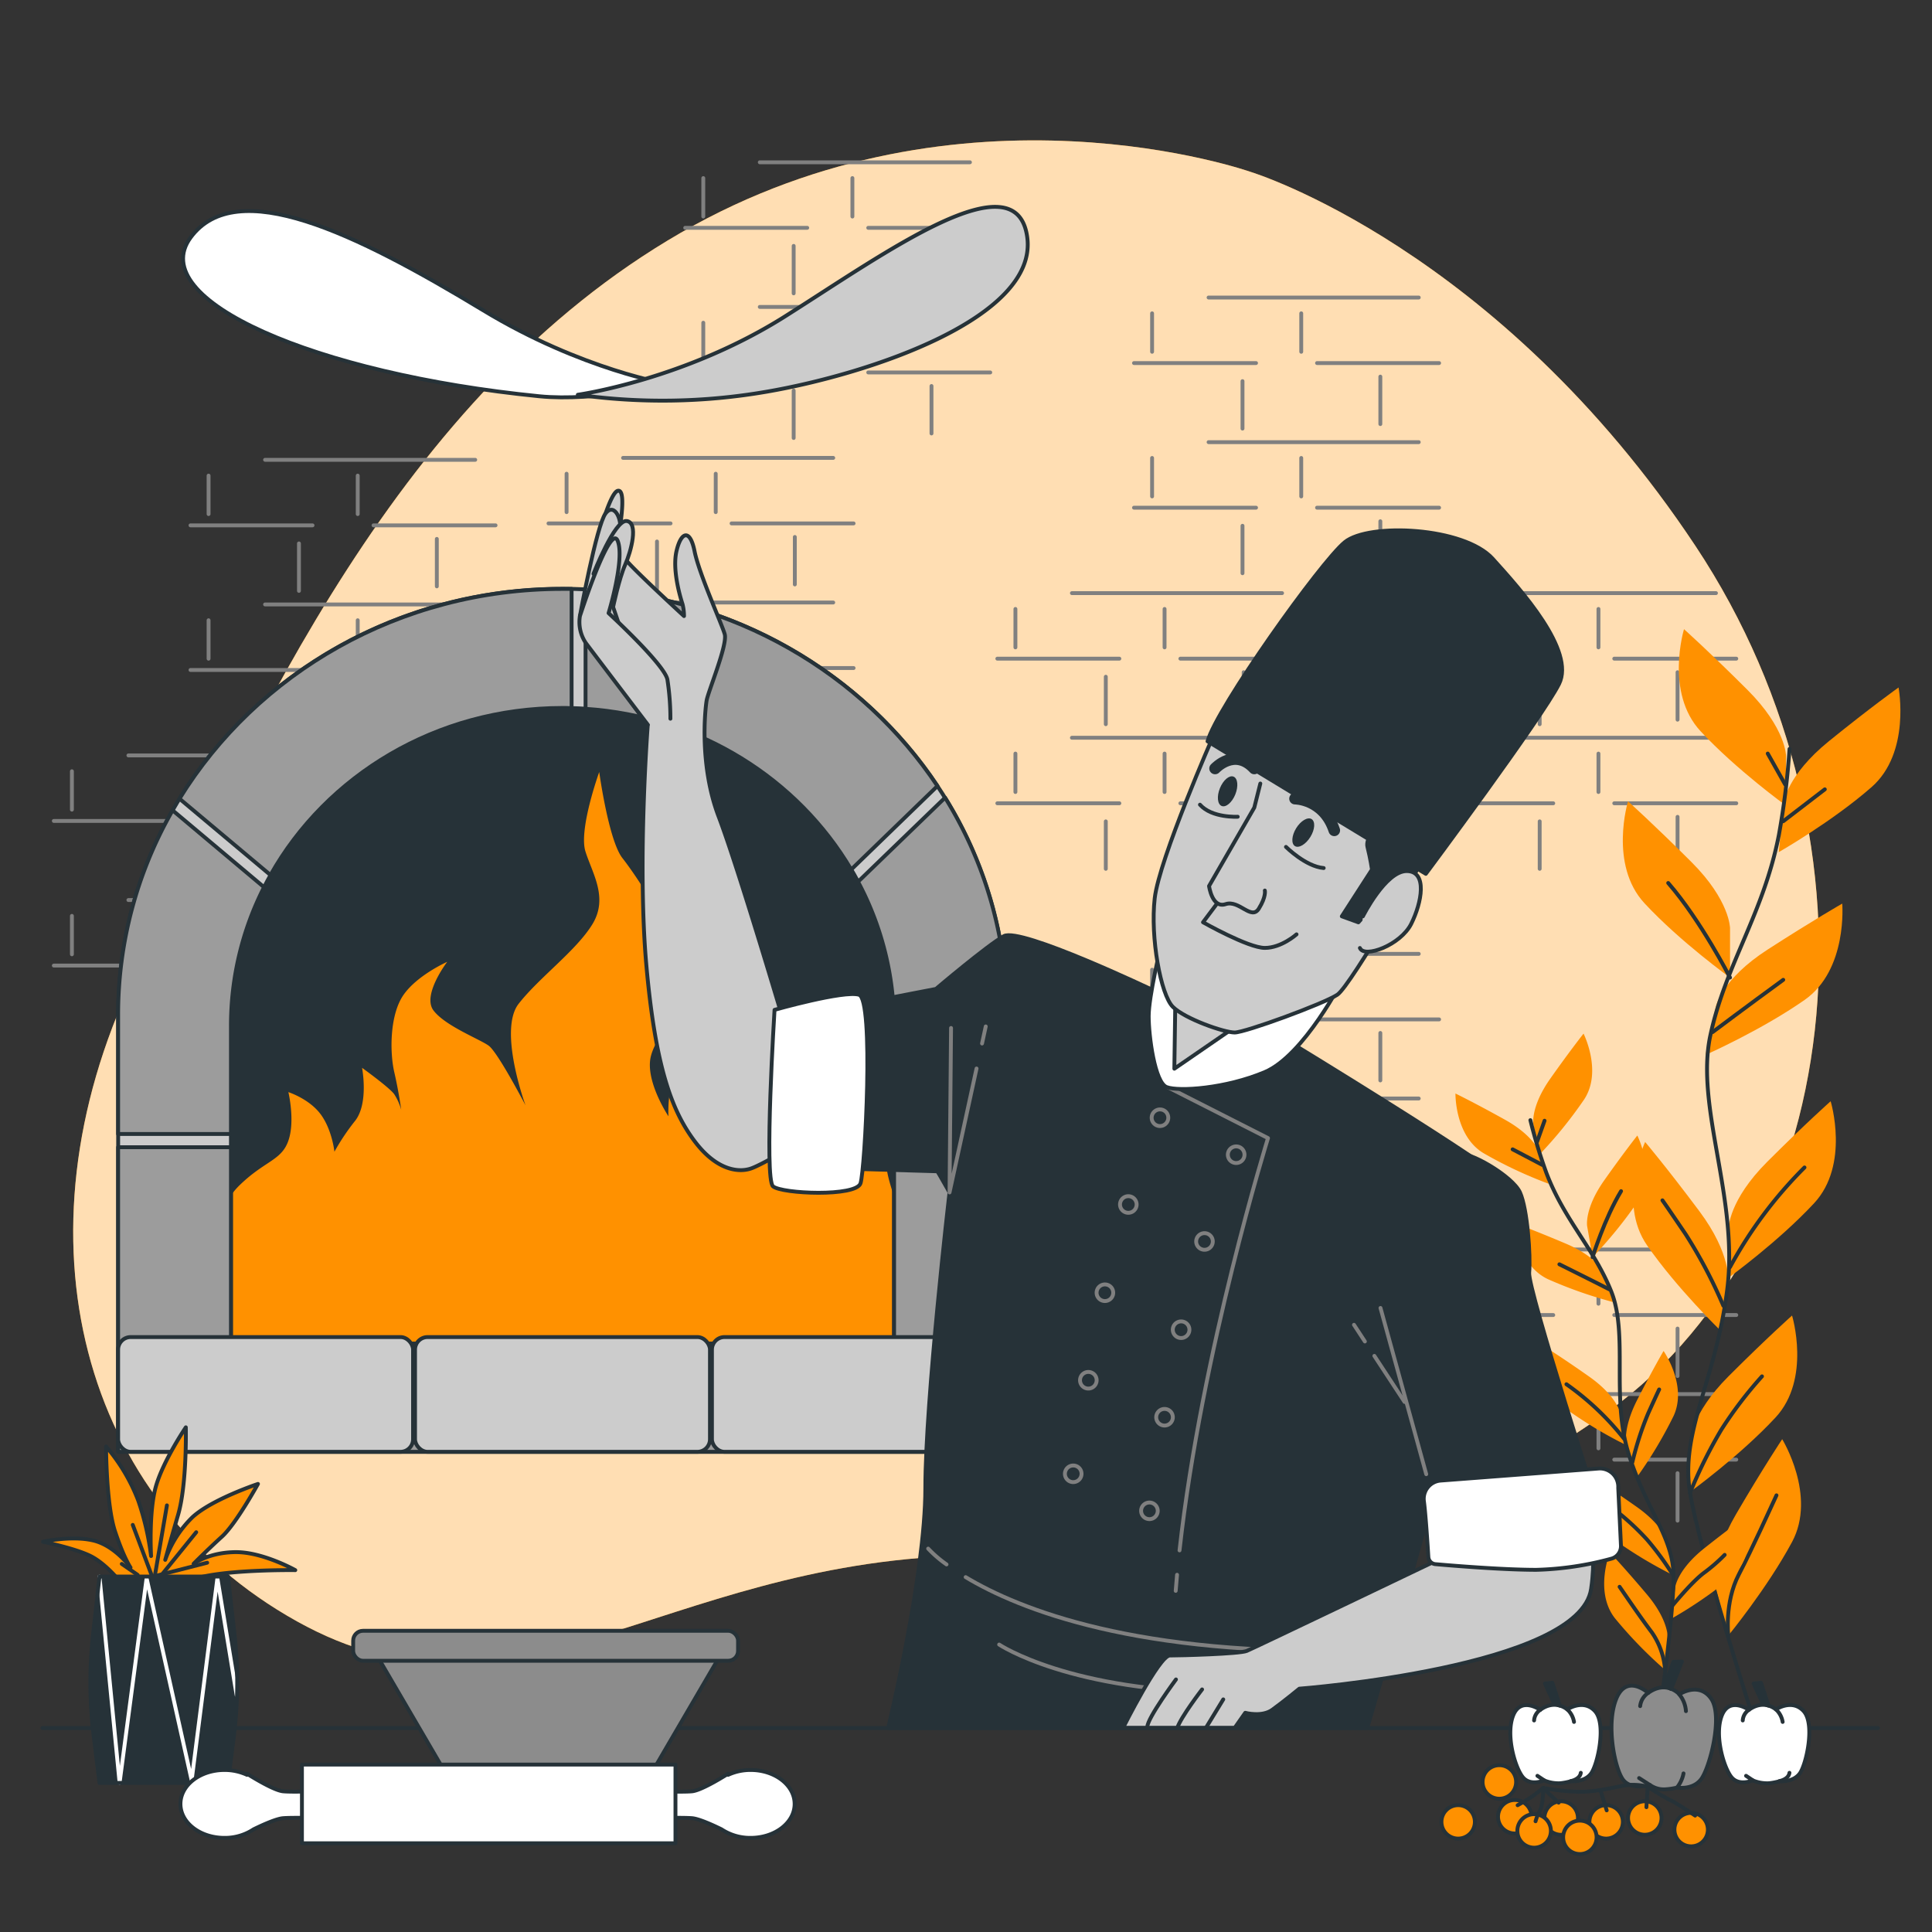 <svg xmlns="http://www.w3.org/2000/svg" viewBox="0 0 500 500"><rect x="0" y="0" width="500" height="500" fill="#333333" stroke="none"/><g id="freepik--background-simple--inject-113"><path d="M323.83,44.54S249.33,18.05,176.2,60.23s-110,125.9-141.73,193S21,388.49,76.85,419.6s93.79-14.75,172.11-17,99.38,9,164.37-35.28,76.74-148.73,25.47-226S323.83,44.54,323.83,44.54Z" style="fill:#FF9100"></path><path d="M323.83,44.54S249.33,18.05,176.2,60.23s-110,125.9-141.73,193S21,388.49,76.85,419.6s93.79-14.75,172.11-17,99.38,9,164.37-35.28,76.74-148.73,25.47-226S323.83,44.54,323.83,44.54Z" style="fill:#fff;opacity:0.7"></path></g><g id="freepik--Wall--inject-113"><line x1="277.41" y1="153.5" x2="331.8" y2="153.5" style="fill:none;stroke:gray;stroke-linecap:round;stroke-linejoin:round"></line><line x1="301.39" y1="157.6" x2="301.39" y2="167.54" style="fill:none;stroke:gray;stroke-linecap:round;stroke-linejoin:round"></line><line x1="262.79" y1="157.6" x2="262.79" y2="167.54" style="fill:none;stroke:gray;stroke-linecap:round;stroke-linejoin:round"></line><line x1="305.48" y1="170.46" x2="337.06" y2="170.46" style="fill:none;stroke:gray;stroke-linecap:round;stroke-linejoin:round"></line><line x1="258.11" y1="170.46" x2="289.69" y2="170.46" style="fill:none;stroke:gray;stroke-linecap:round;stroke-linejoin:round"></line><line x1="321.86" y1="173.97" x2="321.86" y2="186.25" style="fill:none;stroke:gray;stroke-linecap:round;stroke-linejoin:round"></line><line x1="286.18" y1="175.14" x2="286.18" y2="187.42" style="fill:none;stroke:gray;stroke-linecap:round;stroke-linejoin:round"></line><line x1="277.41" y1="190.93" x2="331.8" y2="190.93" style="fill:none;stroke:gray;stroke-linecap:round;stroke-linejoin:round"></line><line x1="301.39" y1="195.03" x2="301.39" y2="204.97" style="fill:none;stroke:gray;stroke-linecap:round;stroke-linejoin:round"></line><line x1="262.79" y1="195.03" x2="262.79" y2="204.97" style="fill:none;stroke:gray;stroke-linecap:round;stroke-linejoin:round"></line><line x1="305.48" y1="207.89" x2="337.06" y2="207.89" style="fill:none;stroke:gray;stroke-linecap:round;stroke-linejoin:round"></line><line x1="258.11" y1="207.89" x2="289.69" y2="207.89" style="fill:none;stroke:gray;stroke-linecap:round;stroke-linejoin:round"></line><line x1="321.86" y1="211.4" x2="321.86" y2="223.68" style="fill:none;stroke:gray;stroke-linecap:round;stroke-linejoin:round"></line><line x1="286.18" y1="212.57" x2="286.18" y2="224.85" style="fill:none;stroke:gray;stroke-linecap:round;stroke-linejoin:round"></line><line x1="389.7" y1="153.5" x2="444.09" y2="153.5" style="fill:none;stroke:gray;stroke-linecap:round;stroke-linejoin:round"></line><line x1="413.68" y1="157.6" x2="413.68" y2="167.54" style="fill:none;stroke:gray;stroke-linecap:round;stroke-linejoin:round"></line><line x1="375.08" y1="157.6" x2="375.08" y2="167.54" style="fill:none;stroke:gray;stroke-linecap:round;stroke-linejoin:round"></line><line x1="417.77" y1="170.46" x2="449.35" y2="170.46" style="fill:none;stroke:gray;stroke-linecap:round;stroke-linejoin:round"></line><line x1="370.4" y1="170.46" x2="401.98" y2="170.46" style="fill:none;stroke:gray;stroke-linecap:round;stroke-linejoin:round"></line><line x1="434.15" y1="173.97" x2="434.15" y2="186.25" style="fill:none;stroke:gray;stroke-linecap:round;stroke-linejoin:round"></line><line x1="398.47" y1="175.14" x2="398.47" y2="187.42" style="fill:none;stroke:gray;stroke-linecap:round;stroke-linejoin:round"></line><line x1="389.7" y1="190.93" x2="444.09" y2="190.93" style="fill:none;stroke:gray;stroke-linecap:round;stroke-linejoin:round"></line><line x1="413.68" y1="195.03" x2="413.68" y2="204.97" style="fill:none;stroke:gray;stroke-linecap:round;stroke-linejoin:round"></line><line x1="375.08" y1="195.03" x2="375.08" y2="204.97" style="fill:none;stroke:gray;stroke-linecap:round;stroke-linejoin:round"></line><line x1="417.77" y1="207.89" x2="449.35" y2="207.89" style="fill:none;stroke:gray;stroke-linecap:round;stroke-linejoin:round"></line><line x1="370.4" y1="207.89" x2="401.98" y2="207.89" style="fill:none;stroke:gray;stroke-linecap:round;stroke-linejoin:round"></line><line x1="434.15" y1="211.4" x2="434.15" y2="223.68" style="fill:none;stroke:gray;stroke-linecap:round;stroke-linejoin:round"></line><line x1="398.47" y1="212.57" x2="398.47" y2="224.85" style="fill:none;stroke:gray;stroke-linecap:round;stroke-linejoin:round"></line><line x1="312.78" y1="77" x2="367.17" y2="77" style="fill:none;stroke:gray;stroke-linecap:round;stroke-linejoin:round"></line><line x1="336.76" y1="81.09" x2="336.76" y2="91.04" style="fill:none;stroke:gray;stroke-linecap:round;stroke-linejoin:round"></line><line x1="298.16" y1="81.09" x2="298.16" y2="91.04" style="fill:none;stroke:gray;stroke-linecap:round;stroke-linejoin:round"></line><line x1="340.85" y1="93.96" x2="372.44" y2="93.96" style="fill:none;stroke:gray;stroke-linecap:round;stroke-linejoin:round"></line><line x1="293.48" y1="93.96" x2="325.06" y2="93.96" style="fill:none;stroke:gray;stroke-linecap:round;stroke-linejoin:round"></line><line x1="357.23" y1="97.47" x2="357.23" y2="109.75" style="fill:none;stroke:gray;stroke-linecap:round;stroke-linejoin:round"></line><line x1="321.56" y1="98.64" x2="321.56" y2="110.92" style="fill:none;stroke:gray;stroke-linecap:round;stroke-linejoin:round"></line><line x1="312.78" y1="114.43" x2="367.17" y2="114.43" style="fill:none;stroke:gray;stroke-linecap:round;stroke-linejoin:round"></line><line x1="336.76" y1="118.52" x2="336.76" y2="128.47" style="fill:none;stroke:gray;stroke-linecap:round;stroke-linejoin:round"></line><line x1="298.16" y1="118.52" x2="298.16" y2="128.47" style="fill:none;stroke:gray;stroke-linecap:round;stroke-linejoin:round"></line><line x1="340.85" y1="131.39" x2="372.44" y2="131.39" style="fill:none;stroke:gray;stroke-linecap:round;stroke-linejoin:round"></line><line x1="293.48" y1="131.39" x2="325.06" y2="131.39" style="fill:none;stroke:gray;stroke-linecap:round;stroke-linejoin:round"></line><line x1="357.23" y1="134.9" x2="357.23" y2="147.18" style="fill:none;stroke:gray;stroke-linecap:round;stroke-linejoin:round"></line><line x1="321.56" y1="136.07" x2="321.56" y2="148.35" style="fill:none;stroke:gray;stroke-linecap:round;stroke-linejoin:round"></line><line x1="277.41" y1="323.36" x2="331.8" y2="323.36" style="fill:none;stroke:gray;stroke-linecap:round;stroke-linejoin:round"></line><line x1="301.39" y1="327.46" x2="301.39" y2="337.4" style="fill:none;stroke:gray;stroke-linecap:round;stroke-linejoin:round"></line><line x1="262.79" y1="327.46" x2="262.79" y2="337.4" style="fill:none;stroke:gray;stroke-linecap:round;stroke-linejoin:round"></line><line x1="305.48" y1="340.33" x2="337.06" y2="340.33" style="fill:none;stroke:gray;stroke-linecap:round;stroke-linejoin:round"></line><line x1="258.11" y1="340.33" x2="289.69" y2="340.33" style="fill:none;stroke:gray;stroke-linecap:round;stroke-linejoin:round"></line><line x1="321.86" y1="343.83" x2="321.86" y2="356.12" style="fill:none;stroke:gray;stroke-linecap:round;stroke-linejoin:round"></line><line x1="286.18" y1="345" x2="286.18" y2="357.29" style="fill:none;stroke:gray;stroke-linecap:round;stroke-linejoin:round"></line><line x1="277.41" y1="360.79" x2="331.8" y2="360.79" style="fill:none;stroke:gray;stroke-linecap:round;stroke-linejoin:round"></line><line x1="301.39" y1="364.89" x2="301.39" y2="374.83" style="fill:none;stroke:gray;stroke-linecap:round;stroke-linejoin:round"></line><line x1="262.79" y1="364.89" x2="262.79" y2="374.83" style="fill:none;stroke:gray;stroke-linecap:round;stroke-linejoin:round"></line><line x1="305.48" y1="377.75" x2="337.06" y2="377.75" style="fill:none;stroke:gray;stroke-linecap:round;stroke-linejoin:round"></line><line x1="258.11" y1="377.75" x2="289.69" y2="377.75" style="fill:none;stroke:gray;stroke-linecap:round;stroke-linejoin:round"></line><line x1="321.86" y1="381.26" x2="321.86" y2="393.54" style="fill:none;stroke:gray;stroke-linecap:round;stroke-linejoin:round"></line><line x1="286.18" y1="382.43" x2="286.18" y2="394.71" style="fill:none;stroke:gray;stroke-linecap:round;stroke-linejoin:round"></line><line x1="389.7" y1="323.36" x2="444.09" y2="323.36" style="fill:none;stroke:gray;stroke-linecap:round;stroke-linejoin:round"></line><line x1="413.68" y1="327.46" x2="413.68" y2="337.4" style="fill:none;stroke:gray;stroke-linecap:round;stroke-linejoin:round"></line><line x1="375.08" y1="327.46" x2="375.08" y2="337.4" style="fill:none;stroke:gray;stroke-linecap:round;stroke-linejoin:round"></line><line x1="417.77" y1="340.33" x2="449.35" y2="340.33" style="fill:none;stroke:gray;stroke-linecap:round;stroke-linejoin:round"></line><line x1="370.4" y1="340.33" x2="401.98" y2="340.33" style="fill:none;stroke:gray;stroke-linecap:round;stroke-linejoin:round"></line><line x1="434.15" y1="343.83" x2="434.15" y2="356.12" style="fill:none;stroke:gray;stroke-linecap:round;stroke-linejoin:round"></line><line x1="398.47" y1="345" x2="398.47" y2="357.29" style="fill:none;stroke:gray;stroke-linecap:round;stroke-linejoin:round"></line><line x1="389.7" y1="360.79" x2="444.09" y2="360.79" style="fill:none;stroke:gray;stroke-linecap:round;stroke-linejoin:round"></line><line x1="413.68" y1="364.89" x2="413.68" y2="374.83" style="fill:none;stroke:gray;stroke-linecap:round;stroke-linejoin:round"></line><line x1="375.08" y1="364.89" x2="375.08" y2="374.83" style="fill:none;stroke:gray;stroke-linecap:round;stroke-linejoin:round"></line><line x1="417.77" y1="377.75" x2="449.35" y2="377.75" style="fill:none;stroke:gray;stroke-linecap:round;stroke-linejoin:round"></line><line x1="370.4" y1="377.75" x2="401.98" y2="377.75" style="fill:none;stroke:gray;stroke-linecap:round;stroke-linejoin:round"></line><line x1="434.15" y1="381.26" x2="434.15" y2="393.54" style="fill:none;stroke:gray;stroke-linecap:round;stroke-linejoin:round"></line><line x1="398.47" y1="382.43" x2="398.47" y2="394.71" style="fill:none;stroke:gray;stroke-linecap:round;stroke-linejoin:round"></line><line x1="312.78" y1="246.86" x2="367.17" y2="246.86" style="fill:none;stroke:gray;stroke-linecap:round;stroke-linejoin:round"></line><line x1="336.76" y1="250.96" x2="336.76" y2="260.9" style="fill:none;stroke:gray;stroke-linecap:round;stroke-linejoin:round"></line><line x1="298.16" y1="250.96" x2="298.16" y2="260.9" style="fill:none;stroke:gray;stroke-linecap:round;stroke-linejoin:round"></line><line x1="340.85" y1="263.82" x2="372.44" y2="263.82" style="fill:none;stroke:gray;stroke-linecap:round;stroke-linejoin:round"></line><line x1="293.48" y1="263.82" x2="325.06" y2="263.82" style="fill:none;stroke:gray;stroke-linecap:round;stroke-linejoin:round"></line><line x1="357.23" y1="267.33" x2="357.23" y2="279.61" style="fill:none;stroke:gray;stroke-linecap:round;stroke-linejoin:round"></line><line x1="321.56" y1="268.5" x2="321.56" y2="280.78" style="fill:none;stroke:gray;stroke-linecap:round;stroke-linejoin:round"></line><line x1="312.78" y1="284.29" x2="367.17" y2="284.29" style="fill:none;stroke:gray;stroke-linecap:round;stroke-linejoin:round"></line><line x1="336.76" y1="288.38" x2="336.76" y2="298.33" style="fill:none;stroke:gray;stroke-linecap:round;stroke-linejoin:round"></line><line x1="298.16" y1="288.38" x2="298.16" y2="298.33" style="fill:none;stroke:gray;stroke-linecap:round;stroke-linejoin:round"></line><line x1="340.85" y1="301.25" x2="372.44" y2="301.25" style="fill:none;stroke:gray;stroke-linecap:round;stroke-linejoin:round"></line><line x1="293.48" y1="301.25" x2="325.06" y2="301.25" style="fill:none;stroke:gray;stroke-linecap:round;stroke-linejoin:round"></line><line x1="357.23" y1="304.76" x2="357.23" y2="317.04" style="fill:none;stroke:gray;stroke-linecap:round;stroke-linejoin:round"></line><line x1="321.56" y1="305.93" x2="321.56" y2="318.21" style="fill:none;stroke:gray;stroke-linecap:round;stroke-linejoin:round"></line><line x1="161.25" y1="118.5" x2="215.64" y2="118.5" style="fill:none;stroke:gray;stroke-linecap:round;stroke-linejoin:round"></line><line x1="185.23" y1="122.6" x2="185.23" y2="132.54" style="fill:none;stroke:gray;stroke-linecap:round;stroke-linejoin:round"></line><line x1="146.63" y1="122.6" x2="146.63" y2="132.54" style="fill:none;stroke:gray;stroke-linecap:round;stroke-linejoin:round"></line><line x1="189.33" y1="135.46" x2="220.91" y2="135.46" style="fill:none;stroke:gray;stroke-linecap:round;stroke-linejoin:round"></line><line x1="141.95" y1="135.46" x2="173.54" y2="135.46" style="fill:none;stroke:gray;stroke-linecap:round;stroke-linejoin:round"></line><line x1="205.7" y1="138.97" x2="205.7" y2="151.25" style="fill:none;stroke:gray;stroke-linecap:round;stroke-linejoin:round"></line><line x1="170.03" y1="140.14" x2="170.03" y2="152.42" style="fill:none;stroke:gray;stroke-linecap:round;stroke-linejoin:round"></line><line x1="161.25" y1="155.93" x2="215.64" y2="155.93" style="fill:none;stroke:gray;stroke-linecap:round;stroke-linejoin:round"></line><line x1="185.23" y1="160.03" x2="185.23" y2="169.97" style="fill:none;stroke:gray;stroke-linecap:round;stroke-linejoin:round"></line><line x1="146.63" y1="160.03" x2="146.63" y2="169.97" style="fill:none;stroke:gray;stroke-linecap:round;stroke-linejoin:round"></line><line x1="189.33" y1="172.89" x2="220.91" y2="172.89" style="fill:none;stroke:gray;stroke-linecap:round;stroke-linejoin:round"></line><line x1="141.95" y1="172.89" x2="173.54" y2="172.89" style="fill:none;stroke:gray;stroke-linecap:round;stroke-linejoin:round"></line><line x1="205.7" y1="176.4" x2="205.7" y2="188.68" style="fill:none;stroke:gray;stroke-linecap:round;stroke-linejoin:round"></line><line x1="170.03" y1="177.57" x2="170.03" y2="189.85" style="fill:none;stroke:gray;stroke-linecap:round;stroke-linejoin:round"></line><line x1="196.63" y1="42" x2="251.02" y2="42" style="fill:none;stroke:gray;stroke-linecap:round;stroke-linejoin:round"></line><line x1="220.6" y1="46.09" x2="220.6" y2="56.04" style="fill:none;stroke:gray;stroke-linecap:round;stroke-linejoin:round"></line><line x1="182.01" y1="46.09" x2="182.01" y2="56.04" style="fill:none;stroke:gray;stroke-linecap:round;stroke-linejoin:round"></line><line x1="224.7" y1="58.96" x2="256.28" y2="58.96" style="fill:none;stroke:gray;stroke-linecap:round;stroke-linejoin:round"></line><line x1="177.33" y1="58.96" x2="208.91" y2="58.96" style="fill:none;stroke:gray;stroke-linecap:round;stroke-linejoin:round"></line><line x1="241.07" y1="62.47" x2="241.07" y2="74.75" style="fill:none;stroke:gray;stroke-linecap:round;stroke-linejoin:round"></line><line x1="205.4" y1="63.64" x2="205.4" y2="75.92" style="fill:none;stroke:gray;stroke-linecap:round;stroke-linejoin:round"></line><line x1="196.63" y1="79.43" x2="251.02" y2="79.43" style="fill:none;stroke:gray;stroke-linecap:round;stroke-linejoin:round"></line><line x1="220.6" y1="83.52" x2="220.6" y2="93.47" style="fill:none;stroke:gray;stroke-linecap:round;stroke-linejoin:round"></line><line x1="182.01" y1="83.52" x2="182.01" y2="93.47" style="fill:none;stroke:gray;stroke-linecap:round;stroke-linejoin:round"></line><line x1="224.7" y1="96.39" x2="256.28" y2="96.39" style="fill:none;stroke:gray;stroke-linecap:round;stroke-linejoin:round"></line><line x1="177.33" y1="96.39" x2="208.91" y2="96.39" style="fill:none;stroke:gray;stroke-linecap:round;stroke-linejoin:round"></line><line x1="241.07" y1="99.9" x2="241.07" y2="112.18" style="fill:none;stroke:gray;stroke-linecap:round;stroke-linejoin:round"></line><line x1="205.4" y1="101.07" x2="205.4" y2="113.35" style="fill:none;stroke:gray;stroke-linecap:round;stroke-linejoin:round"></line><line x1="33.23" y1="195.5" x2="87.62" y2="195.5" style="fill:none;stroke:gray;stroke-linecap:round;stroke-linejoin:round"></line><line x1="57.21" y1="199.6" x2="57.21" y2="209.54" style="fill:none;stroke:gray;stroke-linecap:round;stroke-linejoin:round"></line><line x1="18.61" y1="199.6" x2="18.61" y2="209.54" style="fill:none;stroke:gray;stroke-linecap:round;stroke-linejoin:round"></line><line x1="61.3" y1="212.46" x2="92.88" y2="212.46" style="fill:none;stroke:gray;stroke-linecap:round;stroke-linejoin:round"></line><line x1="13.93" y1="212.46" x2="45.51" y2="212.46" style="fill:none;stroke:gray;stroke-linecap:round;stroke-linejoin:round"></line><line x1="77.68" y1="215.97" x2="77.68" y2="228.25" style="fill:none;stroke:gray;stroke-linecap:round;stroke-linejoin:round"></line><line x1="42" y1="217.14" x2="42" y2="229.42" style="fill:none;stroke:gray;stroke-linecap:round;stroke-linejoin:round"></line><line x1="33.23" y1="232.93" x2="87.62" y2="232.93" style="fill:none;stroke:gray;stroke-linecap:round;stroke-linejoin:round"></line><line x1="57.21" y1="237.03" x2="57.21" y2="246.97" style="fill:none;stroke:gray;stroke-linecap:round;stroke-linejoin:round"></line><line x1="18.61" y1="237.03" x2="18.61" y2="246.97" style="fill:none;stroke:gray;stroke-linecap:round;stroke-linejoin:round"></line><line x1="61.3" y1="249.89" x2="92.88" y2="249.89" style="fill:none;stroke:gray;stroke-linecap:round;stroke-linejoin:round"></line><line x1="13.93" y1="249.89" x2="45.51" y2="249.89" style="fill:none;stroke:gray;stroke-linecap:round;stroke-linejoin:round"></line><line x1="77.68" y1="253.4" x2="77.68" y2="265.68" style="fill:none;stroke:gray;stroke-linecap:round;stroke-linejoin:round"></line><line x1="42" y1="254.57" x2="42" y2="266.85" style="fill:none;stroke:gray;stroke-linecap:round;stroke-linejoin:round"></line><line x1="68.6" y1="119" x2="122.99" y2="119" style="fill:none;stroke:gray;stroke-linecap:round;stroke-linejoin:round"></line><line x1="92.58" y1="123.09" x2="92.58" y2="133.04" style="fill:none;stroke:gray;stroke-linecap:round;stroke-linejoin:round"></line><line x1="53.98" y1="123.09" x2="53.98" y2="133.04" style="fill:none;stroke:gray;stroke-linecap:round;stroke-linejoin:round"></line><line x1="96.67" y1="135.96" x2="128.25" y2="135.96" style="fill:none;stroke:gray;stroke-linecap:round;stroke-linejoin:round"></line><line x1="49.3" y1="135.96" x2="80.88" y2="135.96" style="fill:none;stroke:gray;stroke-linecap:round;stroke-linejoin:round"></line><line x1="113.05" y1="139.47" x2="113.05" y2="151.75" style="fill:none;stroke:gray;stroke-linecap:round;stroke-linejoin:round"></line><line x1="77.37" y1="140.64" x2="77.37" y2="152.92" style="fill:none;stroke:gray;stroke-linecap:round;stroke-linejoin:round"></line><line x1="68.6" y1="156.43" x2="122.99" y2="156.43" style="fill:none;stroke:gray;stroke-linecap:round;stroke-linejoin:round"></line><line x1="92.58" y1="160.52" x2="92.58" y2="170.47" style="fill:none;stroke:gray;stroke-linecap:round;stroke-linejoin:round"></line><line x1="53.98" y1="160.52" x2="53.98" y2="170.47" style="fill:none;stroke:gray;stroke-linecap:round;stroke-linejoin:round"></line><line x1="96.67" y1="173.39" x2="128.25" y2="173.39" style="fill:none;stroke:gray;stroke-linecap:round;stroke-linejoin:round"></line><line x1="49.3" y1="173.39" x2="80.88" y2="173.39" style="fill:none;stroke:gray;stroke-linecap:round;stroke-linejoin:round"></line><line x1="113.05" y1="176.9" x2="113.05" y2="189.18" style="fill:none;stroke:gray;stroke-linecap:round;stroke-linejoin:round"></line><line x1="77.37" y1="178.07" x2="77.37" y2="190.35" style="fill:none;stroke:gray;stroke-linecap:round;stroke-linejoin:round"></line></g><g id="freepik--Plant--inject-113"><path d="M462.23,195.65s0-7.14-10-17.12-16.41-15.7-16.41-15.7-5,16.41,4.28,26.4,22.12,19.26,22.12,19.26Z" style="fill:#FF9100"></path><path d="M447.73,240.2s0-7.14-10-17.12-16.4-15.7-16.4-15.7-5,16.41,4.28,26.4S447.73,253,447.73,253Z" style="fill:#FF9100"></path><path d="M461.6,207.8s.75-7.1,11.74-16,18-13.88,18-13.88,3.23,16.85-7,25.8-24,16.81-24,16.81Z" style="fill:#FF9100"></path><path d="M444.09,260.41s1.49-7,13.35-14.65,19.33-11.91,19.33-11.91,1.45,17.09-9.71,24.91S441.4,273,441.4,273Z" style="fill:#FF9100"></path><path d="M447.38,317.77s0-7.13,10-17.12S473.77,285,473.77,285s5,16.41-4.28,26.39-22.11,19.26-22.11,19.26Z" style="fill:#FF9100"></path><path d="M447.21,331.77s1-7.06-7.45-18.36-14-17.87-14-17.87-7.27,15.53.49,26.74,19.15,22.2,19.15,22.2Z" style="fill:#FF9100"></path><path d="M437.37,373.27s0-7.13,10-17.12,16.41-15.69,16.41-15.69,5,16.4-4.28,26.39-22.11,19.26-22.11,19.26Z" style="fill:#FF9100"></path><path d="M444,410.89s-1.8-6.9,5.33-19.09,11.9-19.34,11.9-19.34,9,14.61,2.54,26.62-16.51,24.23-16.51,24.23Z" style="fill:#FF9100"></path><path d="M463.13,193.82A201.26,201.26,0,0,1,460.39,216c-3.94,20.39-13.81,33.55-17.76,52S450,310.1,447,333.77s-12.25,36.82-9.61,52.61,17.16,60.94,17.16,60.94" style="fill:none;stroke:#263238;stroke-linecap:round;stroke-linejoin:round"></path><line x1="461.5" y1="212.54" x2="472.26" y2="204.28" style="fill:none;stroke:#263238;stroke-linecap:round;stroke-linejoin:round"></line><line x1="462" y1="203.03" x2="457.49" y2="195.02" style="fill:none;stroke:#263238;stroke-linecap:round;stroke-linejoin:round"></line><path d="M443.23,267.1s9-6.76,18.27-13.52" style="fill:none;stroke:#263238;stroke-linecap:round;stroke-linejoin:round"></path><path d="M447.73,253s-7.51-14.72-16-24.48" style="fill:none;stroke:#263238;stroke-linecap:round;stroke-linejoin:round"></path><path d="M447.73,327.92A111.6,111.6,0,0,1,467,302.14" style="fill:none;stroke:#263238;stroke-linecap:round;stroke-linejoin:round"></path><path d="M446,337.93a125.6,125.6,0,0,0-9.76-18.52c-5.26-7.76-6-8.76-6-8.76" style="fill:none;stroke:#263238;stroke-linecap:round;stroke-linejoin:round"></path><path d="M437.37,386.38A120.22,120.22,0,0,1,445.48,370,105.67,105.67,0,0,1,456,356.2" style="fill:none;stroke:#263238;stroke-linecap:round;stroke-linejoin:round"></path><path d="M447.29,423.31s-1.06-8.54,2.7-15.8,8-16.77,9.76-20.52" style="fill:none;stroke:#263238;stroke-linecap:round;stroke-linejoin:round"></path><path d="M396.83,290.94s-.78-4.47,4.4-11.81,8.59-11.63,8.59-11.63,4.91,9.75.18,17A111.45,111.45,0,0,1,398.22,299Z" style="fill:#FF9100"></path><path d="M410.75,317.31s-.77-4.48,4.41-11.82,8.58-11.62,8.58-11.62,4.91,9.74.18,17a111.8,111.8,0,0,1-11.77,14.48Z" style="fill:#FF9100"></path><path d="M398.54,298.5s-1.24-4.37-9.09-8.74S376.67,283,376.67,283s-.2,10.91,7.22,15.41a111.28,111.28,0,0,0,16.89,7.94Z" style="fill:#FF9100"></path><path d="M415.23,329.59s-1.69-4.21-10-7.74-13.42-5.37-13.42-5.37.95,10.88,8.8,14.57a112.26,112.26,0,0,0,17.63,6.12Z" style="fill:#FF9100"></path><path d="M419.4,365.92s-.78-4.48-8.13-9.66-12-8.05-12-8.05-1.35,10.83,5.55,16.08a111.39,111.39,0,0,0,16,9.68Z" style="fill:#FF9100"></path><path d="M421,374.68s-1.4-4.32,2.68-12.33,6.85-12.72,6.85-12.72,6.24,8.95,2.59,16.82a112,112,0,0,1-9.6,16Z" style="fill:#FF9100"></path><path d="M433.55,410.76s.52-4.51,7.56-10.1,11.51-8.73,11.51-8.73,2,10.74-4.62,16.38a111.77,111.77,0,0,1-15.38,10.57Z" style="fill:#FF9100"></path><path d="M431.7,399.63s-.77-4.47-8.12-9.65-12-8.06-12-8.06-1.35,10.83,5.55,16.09a112.07,112.07,0,0,0,15.95,9.67Z" style="fill:#FF9100"></path><path d="M431.6,424s.39-4.53-5.41-11.4-9.56-10.83-9.56-10.83-4.05,10.13,1.29,17a112.14,112.14,0,0,0,13,13.4Z" style="fill:#FF9100"></path><path d="M396.06,289.9a132.71,132.71,0,0,0,4.12,13.59c4.69,12.36,12.31,19.54,16.78,30.67s0,27.23,4.42,41.74,11.68,21.76,11.74,32-4,38.51-4,38.51" style="fill:none;stroke:#263238;stroke-linecap:round;stroke-linejoin:round"></path><line x1="399.12" y1="301.46" x2="391.47" y2="297.45" style="fill:none;stroke:#263238;stroke-linecap:round;stroke-linejoin:round"></line><line x1="397.77" y1="295.55" x2="399.73" y2="290.04" style="fill:none;stroke:#263238;stroke-linecap:round;stroke-linejoin:round"></line><path d="M416.5,333.69s-6.39-3.26-12.93-6.49" style="fill:none;stroke:#263238;stroke-linecap:round;stroke-linejoin:round"></path><path d="M412.15,325.36s3.11-10.05,7.38-17.09" style="fill:none;stroke:#263238;stroke-linecap:round;stroke-linejoin:round"></path><path d="M420.28,372.32a71.08,71.08,0,0,0-14.89-14.08" style="fill:none;stroke:#263238;stroke-linecap:round;stroke-linejoin:round"></path><path d="M422.46,378.41a80.72,80.72,0,0,1,4.11-12.68c2.46-5.43,2.82-6.14,2.82-6.14" style="fill:none;stroke:#263238;stroke-linecap:round;stroke-linejoin:round"></path><path d="M432.78,415.58s5.06-6.21,8.22-8.54a44,44,0,0,0,5.34-4.64" style="fill:none;stroke:#263238;stroke-linecap:round;stroke-linejoin:round"></path><path d="M433.12,407.85a75.17,75.17,0,0,0-6.87-9.41,67,67,0,0,0-8.08-7.49" style="fill:none;stroke:#263238;stroke-linecap:round;stroke-linejoin:round"></path><path d="M430.91,432.09a19.41,19.41,0,0,0-3.41-9.62c-3.14-4.14-6.84-9.64-8.35-11.81" style="fill:none;stroke:#263238;stroke-linecap:round;stroke-linejoin:round"></path></g><g id="freepik--Oven--inject-113"><path d="M138.13,166.88h8.11a94,94,0,0,1,94,94v107a0,0,0,0,1,0,0H44.13a0,0,0,0,1,0,0v-107a94,94,0,0,1,94-94Z" style="fill:#263238"></path><path d="M234.37,318.11c-2.22-6.06-4.27-11.83-4.77-14.93a25,25,0,0,0-5.36-12,30.51,30.51,0,0,1-.6,9.71c-1.19,5.71-9.53,4.57-9.53,4.57a24.75,24.75,0,0,0,3.57-16c-1.19-9.14-8.34-10.29-8.34-14.86s6.55-3.42,6.55-3.42-1.19-2.29-6.55-3.43-9.53,0-8.94,9.14S196.23,294,196.23,294s-7.15-6.85-7.15-9.71,1.79-8.56,0-16-4.77-10.85-4.77-10.85v6.85c0,4.57-3.57,8-7.74,11.43S173,288.9,173,288.9s-5.36-8-4.77-14.28,8.94-12.56,7.75-22.85-11.32-25.13-14.9-29.7-6-22.28-6-22.28-5.36,14.85-3.57,20.56,6,12,1.79,18.86-13.71,13.71-19.07,20.56S136,286.05,136,286.05s-7.15-13.71-9.53-15.43-11.32-5.14-14.3-9.14,3.57-12.56,3.57-12.56-7.74,3.42-11.32,8.57-3.57,14.85-2.38,20,1.79,9.71,1.79,9.71a14.71,14.71,0,0,0-1.79-4c-1.19-1.71-8.34-6.85-8.34-6.85s1.78,9.14-1.79,13.71a57.66,57.66,0,0,0-5.36,8s-.6-5.71-3.58-9.71-8.34-5.71-8.34-5.71,1.79,7.43,0,12.57-6,5.14-12.52,11.42S58,319.18,58,319.18l-.59.46v28.1h177Z" style="fill:#FF9100"></path><path d="M145.58,152.38h0c-63.52,0-115,49.36-115,110.25v113.1h230V262.63C260.59,201.74,209.1,152.38,145.58,152.38Zm85.81,195.36H59.77V265.48c0-45.43,38.42-82.26,85.81-82.26h0c47.39,0,85.81,36.83,85.81,82.26Z" style="fill:#ccc;stroke:#263238;stroke-linecap:round;stroke-linejoin:round"></path><path d="M59.77,265.48a79.12,79.12,0,0,1,8.57-35.87l-23.67-19.9a106.13,106.13,0,0,0-14.1,52.92v30.84h29.2Z" style="fill:#9c9c9c;stroke:#263238;stroke-linecap:round;stroke-linejoin:round"></path><path d="M151.54,183.44c29.53,1.95,54.94,18.2,68.75,41.6l22.32-21.62c-19.42-29.18-52.77-49-91.07-50.9Z" style="fill:#9c9c9c;stroke:#263238;stroke-linecap:round;stroke-linejoin:round"></path><path d="M260.59,293.47V262.63a106.34,106.34,0,0,0-16-56.2L222.06,228.2a79.14,79.14,0,0,1,9.33,37.28v28Z" style="fill:#9c9c9c;stroke:#263238;stroke-linecap:round;stroke-linejoin:round"></path><polygon points="231.39 296.9 231.39 347.74 59.77 347.74 59.77 296.9 30.57 296.9 30.57 375.73 260.59 375.73 260.59 296.9 231.39 296.9" style="fill:#9c9c9c;stroke:#263238;stroke-linecap:round;stroke-linejoin:round"></polygon><path d="M70,226.46c14.49-25.74,42.89-43.24,75.55-43.24h0c.8,0,1.59,0,2.38.06V152.41c-.79,0-1.58,0-2.38,0h0c-42.21,0-79.1,21.8-99.1,54.29Z" style="fill:#9c9c9c;stroke:#263238;stroke-linecap:round;stroke-linejoin:round"></path><rect x="30.57" y="346.03" width="76.33" height="29.7" rx="3.25" style="fill:#ccc;stroke:#263238;stroke-linecap:round;stroke-linejoin:round"></rect><rect x="107.41" y="346.03" width="76.33" height="29.7" rx="3.25" style="fill:#ccc;stroke:#263238;stroke-linecap:round;stroke-linejoin:round"></rect><rect x="184.25" y="346.03" width="76.33" height="29.7" rx="3.25" style="fill:#ccc;stroke:#263238;stroke-linecap:round;stroke-linejoin:round"></rect></g><g id="freepik--Character--inject-113"><path d="M203.18,265.64s-12.11-41-17.18-54.27-3.52-27.72-3.13-30.06,5.47-14.45,4.69-17.18-6.64-15.62-7.81-21.48-3.51-5.08-4.68,0,1.17,12.5,1.56,13.67a12.55,12.55,0,0,1,.39,3.12s-14.45-13.28-15.23-14.84-1.95-4.68-1.95-4.68,2.73-13.67,0-12.89-8.2,22.65-8.59,30.85,16.4,29.67,16.4,29.67-2.74,35.53-.39,62.09,6.63,37.87,12.49,45.68,11.71,8.2,14.84,7,10.93-5.86,10.93-5.86Z" style="fill:#ccc;stroke:#263238;stroke-linecap:round;stroke-linejoin:round"></path><path d="M150.08,159.44s4.29-23.43,6.63-26.55,4.69,2,3.52,5.47-2.73,20.3-2.73,20.3" style="fill:#ccc;stroke:#263238;stroke-linecap:round;stroke-linejoin:round"></path><path d="M153.59,148.51s5.47-14.06,8.59-13.67,1.17,7.81-.39,11.32-3.12,10.94-3.12,10.94l2,5.85" style="fill:#ccc;stroke:#263238;stroke-linecap:round;stroke-linejoin:round"></path><path d="M173.5,186a66.14,66.14,0,0,0-.78-10.15c-.78-3.91-15.22-17.18-15.22-17.18s4.29-14.06,2.34-18.74-9.76,19.52-9.76,19.52a9.67,9.67,0,0,0,1.56,7c2.34,3.12,16,21.08,16,21.08" style="fill:#ccc;stroke:#263238;stroke-linecap:round;stroke-linejoin:round"></path><path d="M298.45,256.27s-34.36-16.4-38.66-14-17.57,13.66-17.57,13.66L202,263.69l.78,38.27,39.82,1.17,2.35,3.12.78,2.34s-6.25,53.89-6.25,76.53-9.63,62.09-9.63,62.09h124s39.82-136.27,36.7-140.57-57-37.09-57-37.09Z" style="fill:#263238;stroke:#263238;stroke-linecap:round;stroke-linejoin:round"></path><path d="M249.91,408.16c13.87,8.35,44.44,20.59,103,18.94" style="fill:none;stroke:gray;stroke-linecap:round;stroke-linejoin:round"></path><path d="M240.21,400.78a30.77,30.77,0,0,0,4.75,4.09" style="fill:none;stroke:gray;stroke-linecap:round;stroke-linejoin:round"></path><path d="M258.58,425.61S277,438,318.67,438" style="fill:none;stroke:gray;stroke-linecap:round;stroke-linejoin:round"></path><polygon points="245.86 274.65 242.62 303.13 245.74 308.6 245.86 274.65" style="fill:#263238;stroke:#263238;stroke-linecap:round;stroke-linejoin:round"></polygon><path d="M304.62,407.55c-.13,1.39-.24,2.77-.35,4.16" style="fill:none;stroke:gray;stroke-linecap:round;stroke-linejoin:round"></path><path d="M302,281.26l26.16,13.28S311,349.67,305.26,401.24" style="fill:none;stroke:gray;stroke-linecap:round;stroke-linejoin:round"></path><path d="M302.35,289.27a2.15,2.15,0,1,1-2.14-2.15A2.14,2.14,0,0,1,302.35,289.27Z" style="fill:none;stroke:gray;stroke-linecap:round;stroke-linejoin:round"></path><path d="M322.07,298.83a2.15,2.15,0,1,1-2.14-2.14A2.14,2.14,0,0,1,322.07,298.83Z" style="fill:none;stroke:gray;stroke-linecap:round;stroke-linejoin:round"></path><path d="M294.16,311.72a2.15,2.15,0,1,1-2.15-2.15A2.16,2.16,0,0,1,294.16,311.72Z" style="fill:none;stroke:gray;stroke-linecap:round;stroke-linejoin:round"></path><path d="M313.87,321.28a2.15,2.15,0,1,1-2.14-2.14A2.14,2.14,0,0,1,313.87,321.28Z" style="fill:none;stroke:gray;stroke-linecap:round;stroke-linejoin:round"></path><path d="M288.1,334.56a2.15,2.15,0,1,1-2.14-2.15A2.14,2.14,0,0,1,288.1,334.56Z" style="fill:none;stroke:gray;stroke-linecap:round;stroke-linejoin:round"></path><path d="M307.82,344.13a2.15,2.15,0,1,1-2.15-2.15A2.14,2.14,0,0,1,307.82,344.13Z" style="fill:none;stroke:gray;stroke-linecap:round;stroke-linejoin:round"></path><path d="M283.81,357.21a2.15,2.15,0,1,1-2.15-2.15A2.14,2.14,0,0,1,283.81,357.21Z" style="fill:none;stroke:gray;stroke-linecap:round;stroke-linejoin:round"></path><path d="M303.53,366.77a2.15,2.15,0,1,1-2.15-2.14A2.15,2.15,0,0,1,303.53,366.77Z" style="fill:none;stroke:gray;stroke-linecap:round;stroke-linejoin:round"></path><path d="M279.9,381.42a2.15,2.15,0,1,1-2.14-2.15A2.14,2.14,0,0,1,279.9,381.42Z" style="fill:none;stroke:gray;stroke-linecap:round;stroke-linejoin:round"></path><path d="M299.62,391a2.15,2.15,0,1,1-2.15-2.15A2.15,2.15,0,0,1,299.62,391Z" style="fill:none;stroke:gray;stroke-linecap:round;stroke-linejoin:round"></path><polyline points="252.73 276.53 245.74 308.6 246.13 266.04" style="fill:none;stroke:gray;stroke-linecap:round;stroke-linejoin:round"></polyline><line x1="255.11" y1="265.64" x2="254.15" y2="270.06" style="fill:none;stroke:gray;stroke-linecap:round;stroke-linejoin:round"></line><path d="M300.4,245s-3.12,12.89-3.12,18,1.56,17.18,4.68,18.35,15.23.39,25.38-3.9,20.31-24.21,20.31-24.21l-44.51-16.4Z" style="fill:#fff;stroke:#263238;stroke-linecap:round;stroke-linejoin:round"></path><polygon points="304.31 249.64 303.92 276.58 322.66 263.69 304.31 249.64" style="fill:#ccc;stroke:#263238;stroke-linecap:round;stroke-linejoin:round"></polygon><path d="M314.07,190.29s-14.06,32-15.23,42.17,1.56,25,4.69,28.11,13.27,6.64,16,6.64,23-7.42,26.56-9.77,23.81-37.87,23.81-37.87Z" style="fill:#ccc;stroke:#263238;stroke-linecap:round;stroke-linejoin:round"></path><path d="M326.17,202.78,324.61,209l-11.71,20.3s.78,5.86,4.29,4.69,6.64,4.29,8.59,1.17,1.56-4.69,1.56-4.69" style="fill:none;stroke:#263238;stroke-linecap:round;stroke-linejoin:round"></path><path d="M314.85,234l-3.51,4.68s11.71,6.64,16,6.64,8.2-3.51,8.2-3.51" style="fill:none;stroke:#263238;stroke-linecap:round;stroke-linejoin:round"></path><path d="M339.13,216.59c-1.18,1.93-3,3-4,2.38s-.87-2.69.31-4.62,3-3,4-2.37S340.32,214.66,339.13,216.59Z" style="fill:#263238"></path><path d="M319.7,205.59c-.85,2.1-2.43,3.44-3.53,3s-1.31-2.5-.46-4.6,2.43-3.44,3.53-3S320.54,203.49,319.7,205.59Z" style="fill:#263238"></path><path d="M332.81,219.18s5.08,5.08,9.76,5.47" style="fill:none;stroke:#263238;stroke-linecap:round;stroke-linejoin:round"></path><path d="M320.32,211.37s-6.64.39-9.77-3.12" style="fill:none;stroke:#263238;stroke-linecap:round;stroke-linejoin:round"></path><path d="M357.25,212.93c-1.66,1.65-3.85,4.26-3.35,6.25.78,3.12,1.17,5.86,1.17,5.86l-7.81,12.1,4.29,1.56,10.15-11.32,2.67,1.73c3.21-5.47,5.53-9.54,5.53-9.54Z" style="fill:#263238;stroke:#263238;stroke-linecap:round;stroke-linejoin:round"></path><path d="M352.72,237.14s5.86-11.71,11.33-11.71,3.9,8.2,1.17,13.66-12.11,9-13.28,6.25" style="fill:#ccc;stroke:#263238;stroke-linecap:round;stroke-linejoin:round"></path><path d="M312.51,191.85,369,226.15S399.19,185.6,403.48,177s-9.76-24.21-17.18-32.41-32-9.37-38.26-4.29S314.85,183.26,312.51,191.85Z" style="fill:#263238;stroke:#263238;stroke-linecap:round;stroke-linejoin:round"></path><path d="M314.46,198.88s5.07-5.47,10.15,0" style="fill:none;stroke:#263238;stroke-linecap:round;stroke-linejoin:round;stroke-width:3px"></path><path d="M335.15,206.69s7.42,0,10.16,8.2" style="fill:none;stroke:#263238;stroke-linecap:round;stroke-linejoin:round;stroke-width:3px"></path><path d="M350,337.49l23.18,60.86s7,.39,18,0,23.42-5.08,23.42-5.08-19.24-59.61-18.85-63.91-.43-16.47-2.38-20.77-13.66-10.93-15.62-9.76" style="fill:#263238;stroke:#263238;stroke-linecap:round;stroke-linejoin:round"></path><line x1="369.11" y1="381.52" x2="357.27" y2="338.5" style="fill:none;stroke:gray;stroke-linecap:round;stroke-linejoin:round"></line><line x1="353.23" y1="347.17" x2="350.41" y2="342.86" style="fill:none;stroke:gray;stroke-linecap:round;stroke-linejoin:round"></line><line x1="363.5" y1="362.82" x2="355.68" y2="350.9" style="fill:none;stroke:gray;stroke-linecap:round;stroke-linejoin:round"></line><path d="M373.57,403s-49,23.48-50.91,24.26-17.18,1.18-19.91,1.18-12.11,18.74-12.11,18.74h28.89l2.74-3.91s4.29,1.17,7-.78,7-5.46,7-5.46,72.56-5.51,75.51-25.83c1.09-7.49.17-11.63.17-11.63Z" style="fill:#ccc;stroke:#263238;stroke-linecap:round;stroke-linejoin:round"></path><path d="M304.34,434.64s-7.4,10-7.4,12.24" style="fill:none;stroke:#263238;stroke-linecap:round;stroke-linejoin:round"></path><path d="M311.1,437.22s-5.47,7.08-6.44,10" style="fill:none;stroke:#263238;stroke-linecap:round;stroke-linejoin:round"></path><line x1="316.58" y1="439.8" x2="312.07" y2="447.2" style="fill:none;stroke:#263238;stroke-linecap:round;stroke-linejoin:round"></line><path d="M368.51,388.56c.44,3.32.94,11,1.15,14.41a2,2,0,0,0,1.78,1.83c4.61.41,17.6,1.47,26.16,1.47A81.48,81.48,0,0,0,417,403.39a3.36,3.36,0,0,0,2.5-3.42l-.7-14.92a4.74,4.74,0,0,0-5.1-5l-40.86,3.12A4.74,4.74,0,0,0,368.51,388.56Z" style="fill:#fff;stroke:#263238;stroke-linecap:round;stroke-linejoin:round"></path><path d="M200.45,261.35s-2.74,43.73-.39,45.68,21.47,2.74,22.64-.78,3.52-47.63-.39-48.81S200.45,261.35,200.45,261.35Z" style="fill:#fff;stroke:#263238;stroke-linecap:round;stroke-linejoin:round"></path><path d="M173.34,99.48S150.61,95.82,125,80.28C91.81,60.19,61.23,45.34,49.33,61.47s32.25,35.32,90.22,41.08C154.09,104,173.34,99.48,173.34,99.48Z" style="fill:#fff;stroke:#263238;stroke-linecap:round;stroke-linejoin:round"></path><path d="M149.54,102.16s27.64-3.84,53.74-20.35,59.9-41.07,62.58-20.34-40.69,35.32-67.57,39.92A157.93,157.93,0,0,1,149.54,102.16Z" style="fill:#ccc;stroke:#263238;stroke-linecap:round;stroke-linejoin:round"></path></g><g id="freepik--Table--inject-113"><line x1="11" y1="447.21" x2="486" y2="447.21" style="fill:none;stroke:#263238;stroke-linecap:round;stroke-linejoin:round"></line><polygon points="169.13 458 114.8 458 96.68 426.98 187.24 426.98 169.13 458" style="fill:#8c8c8c;stroke:#263238;stroke-linecap:round;stroke-linejoin:round"></polygon><rect x="91.4" y="422.05" width="99.61" height="7.75" rx="2.54" style="fill:#8c8c8c;stroke:#263238;stroke-linecap:round;stroke-linejoin:round"></rect><path d="M31.1,409.36s-3.66-4.66-7.66-6.66S11.12,399,11.12,399s7.33-1.66,13-.33,9.66,7,9.66,7-1.67-2.33-4-9.32-2.33-22-2.33-22a47.53,47.53,0,0,1,8.33,14A70.16,70.16,0,0,1,39.1,402.7s-.67-11.65,1.33-18.31,7.66-15,7.66-15,.33,14.66-2,22.65-3.33,11.65-3.33,11.65a28.79,28.79,0,0,1,7-11c5-4.66,17-8.65,17-8.65s-5.66,10.32-9.33,13.65-7.32,7-7.32,7,4-3,11-3,15.31,4.66,15.31,4.66-24.31-.34-29,3.66Z" style="fill:#FF9100;stroke:#263238;stroke-linecap:round;stroke-linejoin:round"></path><line x1="35.63" y1="407.58" x2="31.52" y2="404.74" style="fill:none;stroke:#263238;stroke-linecap:round;stroke-linejoin:round"></line><line x1="40.04" y1="409.79" x2="34.36" y2="394.64" style="fill:none;stroke:#263238;stroke-linecap:round;stroke-linejoin:round"></line><line x1="39.41" y1="411.69" x2="43.2" y2="389.59" style="fill:none;stroke:#263238;stroke-linecap:round;stroke-linejoin:round"></line><line x1="40.04" y1="409.79" x2="50.78" y2="396.54" style="fill:none;stroke:#263238;stroke-linecap:round;stroke-linejoin:round"></line><line x1="37.94" y1="408.44" x2="53.62" y2="404.43" style="fill:none;stroke:#263238;stroke-linecap:round;stroke-linejoin:round"></line><path d="M59,461.42H25.75l-1.5-12.08a112.82,112.82,0,0,1-.15-26.55L25.75,408H59l1.64,14.44A112.57,112.57,0,0,1,60.57,449Z" style="fill:#263238"></path><polyline points="61.25 438.74 56.26 408.44 49.6 460.72 37.94 408.44 30.95 461.38 25.75 408.04" style="fill:#263238;stroke:#fff;stroke-linecap:round;stroke-linejoin:round"></polyline><path d="M59,461.42H25.75l-1.5-12.08a112.82,112.82,0,0,1-.15-26.55L25.75,408H59l1.64,14.44A112.57,112.57,0,0,1,60.57,449Z" style="fill:none;stroke:#263238;stroke-linecap:round;stroke-linejoin:round"></path><path d="M426.55,438.12s-5.57-5.12-8.27,1.54-.39,18,1.73,20.88,7,1.41,7,1.41a6.18,6.18,0,0,0,3.9,1.13,17.4,17.4,0,0,0,3.16-.47s3.94.74,6.16-2.12,5.78-16.35,2.62-20.87-8.23-1.14-8.23-1.14S431.32,434.72,426.55,438.12Z" style="fill:#8c8c8c;stroke:#263238;stroke-linecap:round;stroke-linejoin:round"></path><path d="M426.55,438.12a4.75,4.75,0,0,0-2.08,3.42" style="fill:none;stroke:#263238;stroke-linecap:round;stroke-linejoin:round"></path><path d="M434.58,438.48a7.65,7.65,0,0,1,1.74,4.36" style="fill:none;stroke:#263238;stroke-linecap:round;stroke-linejoin:round"></path><line x1="424.2" y1="460.16" x2="426.97" y2="461.95" style="fill:none;stroke:#263238;stroke-linecap:round;stroke-linejoin:round"></line><path d="M434,462.61a8.12,8.12,0,0,0,1.69-3.65" style="fill:none;stroke:#263238;stroke-linecap:round;stroke-linejoin:round"></path><polygon points="430.8 436.25 433.05 430.1 435.29 430 432.48 437.11 430.8 436.25" style="fill:#263238;stroke:#263238;stroke-linecap:round;stroke-linejoin:round"></polygon><path d="M398.61,442.51s-5.12-3.64-7.06,1.61.71,13.86,2.72,16,5.32.63,5.32.63a9.58,9.58,0,0,0,4.23.75,15.9,15.9,0,0,0,2.71-.53s3.46.37,5.21-1.95,4.05-12.87,1.05-16.17-7.2-.45-7.2-.45S402.55,439.65,398.61,442.51Z" style="fill:#fff;stroke:#263238;stroke-linecap:round;stroke-linejoin:round"></path><path d="M398.61,442.51a3.6,3.6,0,0,0-1.59,2.74" style="fill:none;stroke:#263238;stroke-linecap:round;stroke-linejoin:round"></path><path d="M405.59,442.37a5.68,5.68,0,0,1,1.76,3.26" style="fill:none;stroke:#263238;stroke-linecap:round;stroke-linejoin:round"></path><line x1="397.88" y1="459.58" x2="399.59" y2="460.72" style="fill:none;stroke:#263238;stroke-linecap:round;stroke-linejoin:round"></line><path d="M406.53,460.94s2.36-.42,2.58-2.14" style="fill:none;stroke:#263238;stroke-linecap:round;stroke-linejoin:round"></path><polygon points="402.19 440.85 399.82 435.69 401.75 435.5 403.69 441.42 402.19 440.85" style="fill:#263238;stroke:#263238;stroke-linecap:round;stroke-linejoin:round"></polygon><path d="M452.61,442.51s-5.12-3.64-7.06,1.61.71,13.86,2.72,16,5.32.63,5.32.63a9.58,9.58,0,0,0,4.23.75,15.9,15.9,0,0,0,2.71-.53s3.46.37,5.21-1.95,4.05-12.87,1.05-16.17-7.2-.45-7.2-.45S456.55,439.65,452.61,442.51Z" style="fill:#fff;stroke:#263238;stroke-linecap:round;stroke-linejoin:round"></path><path d="M452.61,442.51a3.6,3.6,0,0,0-1.59,2.74" style="fill:none;stroke:#263238;stroke-linecap:round;stroke-linejoin:round"></path><path d="M459.59,442.37a5.68,5.68,0,0,1,1.76,3.26" style="fill:none;stroke:#263238;stroke-linecap:round;stroke-linejoin:round"></path><line x1="451.88" y1="459.58" x2="453.59" y2="460.72" style="fill:none;stroke:#263238;stroke-linecap:round;stroke-linejoin:round"></line><path d="M460.53,460.94s2.36-.42,2.58-2.14" style="fill:none;stroke:#263238;stroke-linecap:round;stroke-linejoin:round"></path><polygon points="456.19 440.85 453.82 435.69 455.75 435.5 457.69 441.42 456.19 440.85" style="fill:#263238;stroke:#263238;stroke-linecap:round;stroke-linejoin:round"></polygon><path d="M396.37,470.17a4.34,4.34,0,1,1-4.34-4.34A4.33,4.33,0,0,1,396.37,470.17Z" style="fill:#FF9100;stroke:#263238;stroke-linecap:round;stroke-linejoin:round"></path><path d="M408.37,470.5a4.34,4.34,0,1,1-4.34-4.33A4.33,4.33,0,0,1,408.37,470.5Z" style="fill:#FF9100;stroke:#263238;stroke-linecap:round;stroke-linejoin:round"></path><path d="M430,470.5a4.33,4.33,0,1,1-4.33-4.33A4.33,4.33,0,0,1,430,470.5Z" style="fill:#FF9100;stroke:#263238;stroke-linecap:round;stroke-linejoin:round"></path><path d="M420,471.5a4.33,4.33,0,1,1-4.33-4.33A4.33,4.33,0,0,1,420,471.5Z" style="fill:#FF9100;stroke:#263238;stroke-linecap:round;stroke-linejoin:round"></path><circle cx="377.37" cy="471.5" r="4.33" style="fill:#FF9100;stroke:#263238;stroke-linecap:round;stroke-linejoin:round"></circle><circle cx="408.87" cy="475.5" r="4.33" style="fill:#FF9100;stroke:#263238;stroke-linecap:round;stroke-linejoin:round"></circle><path d="M442,473.5a4.33,4.33,0,1,1-4.33-4.33A4.33,4.33,0,0,1,442,473.5Z" style="fill:#FF9100;stroke:#263238;stroke-linecap:round;stroke-linejoin:round"></path><path d="M401.37,473.83A4.34,4.34,0,1,1,397,469.5,4.34,4.34,0,0,1,401.37,473.83Z" style="fill:#FF9100;stroke:#263238;stroke-linecap:round;stroke-linejoin:round"></path><path d="M392.37,461.17a4.34,4.34,0,1,1-4.34-4.34A4.33,4.33,0,0,1,392.37,461.17Z" style="fill:#FF9100;stroke:#263238;stroke-linecap:round;stroke-linejoin:round"></path><path d="M392.76,467.19s3-1.65,4.31-2.65,2.32-1.82,2.32-1.82l1.66,1.66c.66.66,2.32,2.15,2.32,2.15" style="fill:none;stroke:#263238;stroke-linecap:round;stroke-linejoin:round"></path><path d="M397.4,471.34a12.81,12.81,0,0,1,1.16-2.82c.83-1.49.83-5.8.83-5.8a59.48,59.48,0,0,0,9.46,1c4.31,0,8.79-1.16,11.77-1.66a14.67,14.67,0,0,1,5.8.34l-.33,5.3" style="fill:none;stroke:#263238;stroke-linecap:round;stroke-linejoin:round"></path><path d="M426.42,462.39a65.45,65.45,0,0,0,5.81,3.48c1,.33,6.47,4,6.47,4" style="fill:none;stroke:#263238;stroke-linecap:round;stroke-linejoin:round"></path><line x1="414.32" y1="463.71" x2="415.81" y2="468.52" style="fill:none;stroke:#263238;stroke-linecap:round;stroke-linejoin:round"></line><path d="M73.27,463.59c-2.63-.24-9.34-4.55-9.34-4.55l0,.29a13.83,13.83,0,0,0-5.85-1.26c-6.28,0-11.38,3.93-11.38,8.79s5.1,8.78,11.38,8.78a13.42,13.42,0,0,0,7.54-2.21c2.16-1.06,5.87-2.76,7.67-2.89,2.63-.2,9.34,0,9.34,0v-7S75.9,463.83,73.27,463.59Z" style="fill:#fff;stroke:#263238;stroke-linecap:round;stroke-linejoin:round"></path><path d="M179.09,463.59c2.63-.24,9.34-4.55,9.34-4.55l0,.29a13.78,13.78,0,0,1,5.84-1.26c6.28,0,11.38,3.93,11.38,8.79s-5.1,8.78-11.38,8.78a13.44,13.44,0,0,1-7.54-2.21c-2.16-1.06-5.87-2.76-7.67-2.89-2.63-.2-9.34,0-9.34,0v-7S176.46,463.83,179.09,463.59Z" style="fill:#fff;stroke:#263238;stroke-linecap:round;stroke-linejoin:round"></path><rect x="78.14" y="456.68" width="96.67" height="20.35" style="fill:#fff;stroke:#263238;stroke-linecap:round;stroke-linejoin:round"></rect></g></svg>
